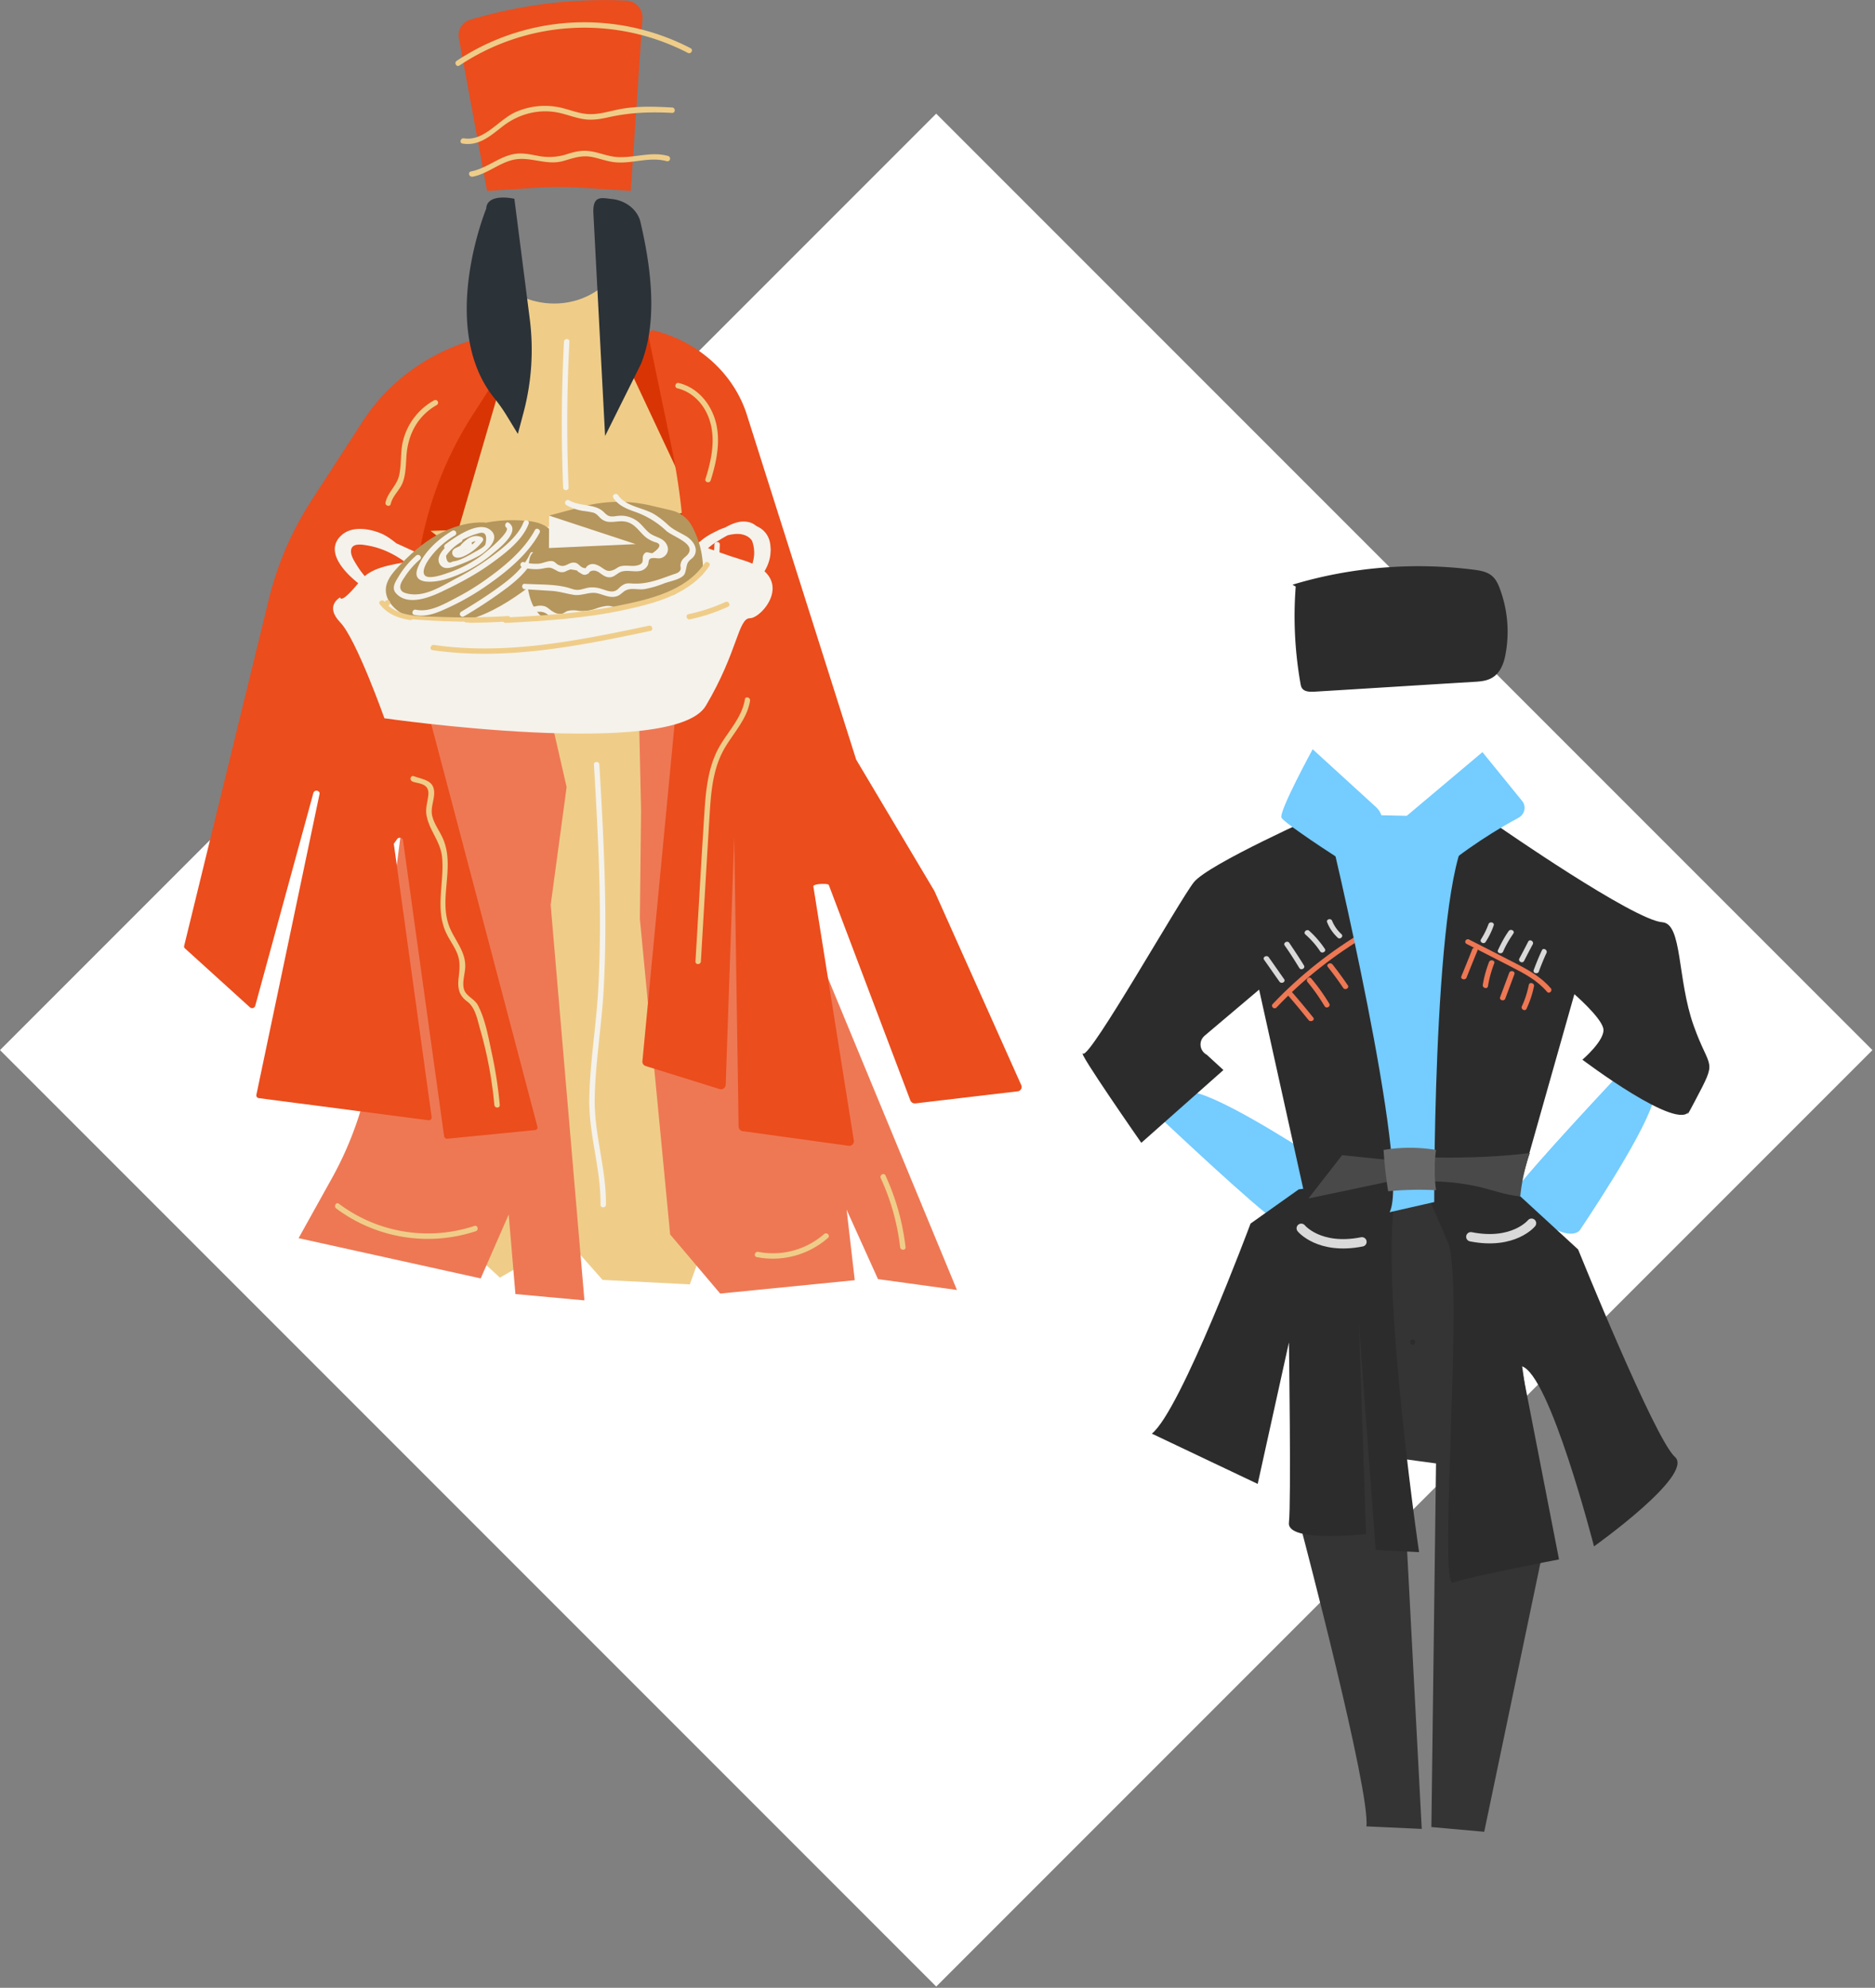 <svg width="601" height="637" fill="none" xmlns="http://www.w3.org/2000/svg"><rect width="100%" height="100%" fill="#808080" stroke="none"/><path fill="#fff" d="M300.086 36.426l300.086 300.086-300.086 300.086L0 336.512z"/><path d="M194.783 89.977c0 .226-.387.676-1.046 1.272-8.242 7.455-21.281 8.01-30.448 1.531l-7.173-5.074-3.288 20.4-7.404 64.322 80.628-1.514-31.269-80.937z" fill="#EFCD89"/><path d="M195.603 105.061l12.346 2.381 29.332 75.406-56.763 19.522-2.185-24.295 44.424-15.176-27.154-57.838zm-33.707 13.384l-25.956 10.981a42.731 42.731 0 00-24.275 27.011l-9.017 29.965 63.34 25.307 8.231-23.117-28.795-13.754 16.472-56.393z" fill="#D93504"/><path d="M226.046 167.233l32.904 235.685-32.904-5.057-4.936 13.731-27.969-1.445-11.519-13.014-21.391 12.292-16.449-15.182 9.046-212.551-14.808-11.57" fill="#EFCD89"/><path d="M150.66 187.009c-3.468 1.971-12.981 7.923-12.981 7.923l-18.201 142.745a111.092 111.092 0 01-13.108 39.922l-10.664 19.175 58.376 12.899 8.97-20.475 2.156 25.486 22.119 2.028-10.814-126.713 5.109-37.784-10.698-46.666 11.854-18.072-32.118-.468zm53.174-2.427l1.647 75.192-.387 34.652 9.71 101.164 16.038 18.938 43.135-4.288-2.607-22.585 10.051 22.244 25.309 3.479-53.127-128.418-34.921-97.731-14.848-2.647z" fill="#EE7854"/><path d="M166.901 106.251l-2.549.237c-19.882 1.861-37.632 12.385-48.076 28.503l-16.437 25.371a103.12 103.12 0 00-13.658 31.635L59.016 303.158a.777.777 0 00.26.751l20.807 18.864a1.058 1.058 0 001.7-.347l18.692-68.414a1.024 1.024 0 011.479-.497.81.81 0 01.48.879l-20.27 96.511a.903.903 0 00.861 1l54.226 7.074a.901.901 0 00.779-.178.905.905 0 00.337-.724l-12.138-87.687 1.092-1.537c.486-.682 1.734-.427 1.856.37l13.178 94.911a1.016 1.016 0 001.156.763l27.945-2.757a.842.842 0 00.814-.623.833.833 0 00.012-.365l-35.499-134.573a117.57 117.57 0 0114.981-94.015l16.137-25.035c.382-.619-.225-1.341-1-1.278zm42.869-.3c14.241 3.647 25.483 13.87 29.644 27.017l34.968 110.295c.03.104.075.203.133.295l24.939 41.876c.031.046.058.094.081.144l27.824 62.184c.087.208.123.435.104.66a1.406 1.406 0 01-.209.635 1.408 1.408 0 01-1.115.669l-32.667 3.855a1.587 1.587 0 01-1.682-.971l-26.142-69.037c-.208-.538-5.086-.422-4.936.491l12.976 81.486a1.47 1.47 0 01-1.054 1.578 1.463 1.463 0 01-.68.034l-33.858-4.675a1.506 1.506 0 01-1.346-1.422l-1.416-92.876-2.723 79.492c-.02.231-.094.455-.215.653a1.508 1.508 0 01-1.13.721 1.51 1.51 0 01-.683-.08l-23.605-7.357a1.462 1.462 0 01-1.069-1.514l12.802-134.076a211.607 211.607 0 00-3.543-63.247l-7.317-35.166a1.483 1.483 0 011.919-1.664z" fill="#EB4D1D"/><path d="M155.85 66.849c0 .075-15.605 37.969 2.52 60.646a52.269 52.269 0 013.734 5.201l3.884 6.357 1.797-6.755a78.392 78.392 0 002.012-30.167l-4.925-38.432s-8.756-2.017-9.022 3.15zm40.228-3.079c4.623.479 8.357 3.524 9.247 7.512l.451 2.029c3.034 13.667 4.953 30.149-.306 43.285l-11.514 23.117-3.739-71.084c-.37-6.224 2.612-5.195 5.861-4.86z" fill="#2B3238"/><path d="M147.082 12.225a5.16 5.16 0 013.584-5.872A149.894 149.894 0 01200.771.2a5.42 5.42 0 013.794 1.804 5.416 5.416 0 011.361 3.974l-3.739 55.203-16.242-1.04a108.765 108.765 0 00-13.588 0l-16.241 1.04-9.034-48.955z" fill="#EB4D1D"/><path d="M151.429 56.638c4.722-.885 8.357-4.306 12.97-5.404 5.381-1.289 10.577 1.901 16.044.381 3.127-.866 5.78-1.936 9.098-1.346 2.456.44 4.785 1.398 7.271 1.693 5.687.682 11.293-1.895 16.923-.295a.868.868 0 00.462-1.67c-5.473-1.56-10.756.653-16.264.336-3.052-.18-5.878-1.48-8.884-1.896-2.543-.352-4.756.145-7.178.919a18.429 18.429 0 01-9.797.514c-2.277-.433-4.531-.884-6.855-.578-5.161.734-9.137 4.687-14.247 5.646-1.098.203-.635 1.873.457 1.67v.03zm-3.168-10.628c5.271.86 8.953-2.48 12.831-5.502 5.202-4.046 11.774-5.78 18.259-4.323 2.676.607 5.242 1.647 7.97 2.023 2.728.375 5.283-.087 7.889-.665 6.838-1.52 13.253-1.734 20.229-1.364 1.116.064 1.116-1.67 0-1.733-5.854-.313-11.704-.532-17.483.681-3.416.717-6.757 1.786-10.288 1.358-3.006-.364-5.815-1.618-8.786-2.167a23.217 23.217 0 00-13.518 1.55c-5.491 2.392-10.161 9.523-16.658 8.46-1.092-.18-1.56 1.49-.462 1.676l.017.006zm-1.005-25.013a72.158 72.158 0 0173.229-4.045c.989.514 1.867-.977.879-1.497a73.909 73.909 0 00-74.981 4.045c-.925.619-.058 2.122.873 1.497zm-39.51 366.241a49.126 49.126 0 0044.769 7.294c1.052-.353.578-2.029-.462-1.67a47.543 47.543 0 01-43.429-7.12c-.896-.671-1.734.832-.878 1.496zm134.824 15.604a26.809 26.809 0 0022.83-6.16c.838-.734-.393-1.96-1.231-1.231a24.928 24.928 0 01-21.137 5.715c-1.092-.208-1.56 1.462-.462 1.676zm39.747-25.289a72.745 72.745 0 016.202 22.099c.127 1.098 1.861 1.11 1.733 0a75.38 75.38 0 00-6.438-22.972c-.468-1.011-1.96-.133-1.497.873zM132.159 250.429c.971.364 2.005.474 2.976.815 2.665.936 2.312 2.971 1.902 5.259-.301 1.641-.619 3.109-.318 4.797.861 4.802 4.514 8.374 4.988 13.413.78 8.345-2.451 16.76 1.526 24.689.965 1.918 2.231 3.687 3.115 5.652 1.26 2.797 1.006 5.247.67 8.177-.387 3.352 0 5.664 2.752 7.715 2.618 1.942 3.219 5.745 4.092 8.744a130.197 130.197 0 011.907 7.397 132.066 132.066 0 012.688 16.997c.104 1.104 1.838 1.115 1.733 0a136.467 136.467 0 00-2.508-16.396c-1.098-5.004-2.081-11.026-4.531-15.603-1.081-2.017-3.763-2.844-4.416-5.028-.688-2.312.353-4.976.393-7.328.087-4.658-3-8.027-4.803-12.061-4.046-9.114 1.589-19.406-2.219-28.624-1.029-2.503-2.815-4.727-3.514-7.363-.7-2.635.52-4.883.578-7.478.057-4.201-3.405-4.311-6.526-5.473-1.052-.387-1.503 1.283-.462 1.67l-.023.029zm7-122.148a20.475 20.475 0 00-10.207 14.055c-.578 3.271-.289 6.658-.995 9.911-.734 3.393-3.67 5.479-4.375 8.767-.237 1.087 1.434 1.555 1.671.463.578-2.636 3.017-4.502 3.918-7.08.902-2.577.919-5.478 1.104-8.223.463-6.935 3.549-12.894 9.745-16.396a.87.87 0 00.285-1.169.87.87 0 00-1.158-.328h.012zm99.608 95.824c-1.081 6.588-6.474 11.235-9.19 17.118-2.716 5.883-3.352 12.442-3.768 18.84-1.047 16.008-1.914 32.028-2.89 48.036-.07 1.116 1.664 1.11 1.734 0 .93-15.679 1.832-31.363 2.803-47.042.433-7.045 1.011-14.413 4.485-20.724 2.89-5.236 7.473-9.663 8.473-15.765.179-1.093-1.491-1.561-1.67-.463h.023zm-21.668-99.678c5.265 1.265 9.016 5.617 10.502 10.714 1.774 6.063.381 12.477-1.474 18.343-.335 1.064 1.335 1.52 1.67.457 2.104-6.64 3.555-14.09.948-20.805-1.948-5.011-5.878-9.102-11.184-10.403-1.086-.26-1.549 1.411-.462 1.676v.018z" fill="#EFCD89"/><path d="M109.051 191.424s-5.155 2.67 0 8.016c5.156 5.346 14.166 30.733 14.166 30.733s92.725 13.368 103.024-4.005c10.3-17.372 10.306-28.063 14.167-28.063 3.861 0 15.455-13.361-2.572-18.707s-41.216-18.701-70.837-8.016c-29.621 10.686-45.082 6.681-51.509 14.697-6.427 8.015-6.439 5.345-6.439 5.345z" fill="#F5F2EB"/><path d="M224.282 176.635c.763-2.467 5.844-4.895 8.092-5.715a11.768 11.768 0 018.057 0c3.375 1.156 5.161 3.074 4.803 6.675a11.117 11.117 0 01-4.156 7.478l1.451.844c1.439-5.04 4.849-17.586-3.196-18.725-3.821-.537-7.392 2.208-10.502 4.017-2.89 1.693-7.595 3.201-8.745 6.675a.871.871 0 00.407.969.875.875 0 001.044-.126c3.867-3.733 8.092-7.842 13.686-8.483 2.74-.312 5.821.196 7.832 2.254 2.751 2.826-.11 6.865-1.358 9.772l1.618.439a10.82 10.82 0 01.486-5.045l-1.705-.231v3.363c0 .942 1.537 1.22 1.705.226l.919-5.479-1.705-.231a13.128 13.128 0 01-2.353 8.536c-.63.924.873 1.791 1.497.872a14.67 14.67 0 002.589-9.408c-.052-.913-1.531-1.248-1.699-.225l-.925 5.478 1.705.231v-3.363a.87.87 0 00-.755-.835.873.873 0 00-.95.604 11.734 11.734 0 00-.543 5.507c.093.723 1.231 1.335 1.618.434 1.156-2.693 3.659-6.357 2.648-9.438-.925-2.814-3.983-4.513-6.711-5.051-7.612-1.502-13.773 3.971-18.824 8.848l1.445.844c.861-2.589 5.779-4.375 7.947-5.64 2.445-1.416 5.109-3.468 7.982-3.763 7.739-.78 4.381 12.281 3.173 16.511a.87.87 0 00.407.961.873.873 0 001.038-.117c4.82-4.045 7.375-13.205.375-16.337-3.832-1.734-7.797-2.023-11.692-.347-2.746 1.184-7.416 3.467-8.375 6.559-.335 1.069 1.341 1.526 1.67.462zm-89.395 1.856c-5.069-.867-8.323-5.808-13.045-7.675-3.676-1.451-8.906-2.265-12.195.543-7.514 6.438 5.092 16.182 10.195 18.91a.869.869 0 001.299-.802.868.868 0 00-.247-.557c-2.312-2.375-4.681-4.785-6.427-7.628-.769-1.26-1.855-2.861-1.953-4.357-.22-3.271 3.826-2.381 5.635-2.058 6.554 1.191 12.23 5.063 16.906 9.657l1.052-1.364a32.157 32.157 0 01-7.156-6.738l-.612 1.479 1.381.52 1.052-1.358c-5.41-3.248-12.138-5.161-18.495-4.23-1.96.289-2.89 1.156-3.434 3.074-.497 1.734-.306 3.572 1.677 3.994a.878.878 0 001.092-1.069c-.613-2.248.364-4.832 2.607-5.78 2.416-.999 4.849.359 6.935 1.532.833.462 1.821-.699 1.052-1.358a9.496 9.496 0 00-12.877.323.878.878 0 00-.053 1.129.872.872 0 001.105.235c5.103-3.138 9.918-1.866 15.027.399 2.358 1.046 4.705 2.121 7.052 3.179 2.109.953 4.623 1.693 6.143 3.502l.844-1.451c-6.196-.861-11.299-4.375-16.761-7.114-3.901-1.947-9.184-4.161-13.103-1.005-4.213 3.398.185 7.385 2.728 10.136a143.245 143.245 0 0014.149 13.292c.856.705 2.087-.514 1.225-1.225a144.093 144.093 0 01-10.605-9.616 139.635 139.635 0 01-4.919-5.202c-1.11-1.236-2.422-2.248-2.347-4.01.099-2.162 2.006-3.04 4.046-3.219 4.699-.422 9.537 3.167 13.484 5.288 3.711 1.993 7.468 3.75 11.676 4.34a.882.882 0 00.956-.415.881.881 0 00-.113-1.036c-1.734-2.069-4.589-2.889-6.993-3.999-2.844-1.283-5.67-2.624-8.548-3.832-5.029-2.109-10.011-2.456-14.785.48l1.052 1.358a7.722 7.722 0 0110.403-.324l1.052-1.363c-2.953-1.647-6.45-3.254-9.571-1.052a6.623 6.623 0 00-2.537 7.241l1.063-1.069-.468-1.855 2.751-1.896a9.118 9.118 0 012.48-.069c1.748.029 3.49.223 5.202.578a28.698 28.698 0 018.952 3.589.876.876 0 001.106-.236.87.87 0 00-.054-1.128 3.101 3.101 0 00-2.606-1.029.873.873 0 00-.837 1.036c.031.166.108.32.224.444a33.566 33.566 0 007.514 7.01c.82.578 1.734-.682 1.052-1.358a39.626 39.626 0 00-11.699-8.236c-3.271-1.427-7.721-2.889-11.334-2.213-8.323 1.554 4.214 15.026 6.422 17.285l1.052-1.364a28.425 28.425 0 01-9.034-7.206c-1.266-1.601-2.572-3.739-2.416-5.878.237-3.155 3.242-4.334 5.965-4.438 4.23-.168 8.143 1.925 11.339 4.49 2.416 1.942 4.705 3.884 7.855 4.421 1.087.191 1.561-1.479.457-1.67l-.035.018zm45.891-68.992a496.1 496.1 0 00-.271 46.73c.046 1.11 1.78 1.116 1.734 0-.64-15.572-.55-31.149.271-46.73.058-1.115-1.676-1.109-1.734 0zm9.6 135.521c1.422 23.868 2.676 47.817 1.399 71.725-.63 11.709-2.647 23.359-2.89 35.079-.248 11.599 3.763 22.689 3.595 34.242 0 1.115 1.734 1.115 1.734 0 .168-11.559-3.843-22.643-3.595-34.242.249-11.72 2.266-23.37 2.89-35.079 1.277-23.908 0-47.857-1.399-71.725-.063-1.109-1.797-1.121-1.734 0z" fill="#F5F2EB"/><path d="M155.642 167.441c-5.415-.278-10.825 1.346-15.559 4.005-4.734 2.658-8.82 6.328-12.53 10.292-1.89 2.017-3.78 4.358-3.884 7.12-.133 3.595 2.837 6.583 6.01 8.27 6.358 3.369 14.08 3.381 20.964 1.324 6.883-2.058 13.045-5.97 18.813-10.281 2.999-2.225 6.005-4.658 7.704-7.981 1.699-3.323 1.734-7.773-.867-10.449-2.046-2.11-5.202-2.676-8.091-2.89-9.248-.751-19.247.983-26.079 7.276" fill="#B5965D"/><path d="M149.996 173.619l-3.093 1.595c-.578.283-1.3.52-1.687 1.052a1.543 1.543 0 00-.149 1.449c.096.235.248.443.443.606.196.162.428.274.677.326 1.474.393 3.548-.89 4.716-1.648a14.85 14.85 0 003.844-3.663.866.866 0 00-.313-1.185c-2.652-1.127-4.768.439-6.571 2.311-.769.81.456 2.035 1.231 1.226 1.115-1.156 2.63-2.826 4.468-2.046l-.312-1.191a12.613 12.613 0 01-4.798 3.924 13.44 13.44 0 00-1.468.665c-.78.474.642-.26.792-.335l3.092-1.595c.994-.515.122-2.011-.872-1.497v.006z" fill="#F5F2EB"/><path d="M146.961 172.145c-2.144 1.294-8.178 5.652-5.883 8.824 1.202 1.665 3.346 1.012 4.93.44a46.352 46.352 0 007.583-3.341c2.445-1.421 7.288-5.704 3.306-8.443-3.867-2.658-11.259 2.658-14.149 4.82-.884.659 0 2.167.873 1.497a31.648 31.648 0 017.774-4.404 14.476 14.476 0 011.832-.578c2.265-.798 3.048.389 2.346 3.56-.618.948-2.283 1.734-3.271 2.312-1.959 1.098-4.919 2.889-7.196 3.103-1.248.769-1.953.162-2.127-1.826.46-.667.976-1.294 1.543-1.873a16.009 16.009 0 013.312-2.56.865.865 0 00-.227-1.567.87.87 0 00-.646.07v-.034z" fill="#F5F2EB"/><path d="M144.973 170.076c-4.549 2.682-9.375 7.027-11.172 12.136-1.96 5.577 5.988 4.294 8.849 3.468a42.195 42.195 0 0014.992-8.033c2.046-1.734 9.323-7.178 5.52-10.079-.884-.676-1.734.826-.873 1.497 1.699 1.294-7.398 8.582-8.271 9.194a40.227 40.227 0 01-10.062 5.202c-1.798.618-3.867 1.363-5.78 1.462-3.815.202-2.214-3.433-.936-5.346a26.17 26.17 0 018.6-7.998.87.87 0 00.285-1.17.867.867 0 00-1.158-.327l.006-.006z" fill="#F5F2EB"/><path d="M133.384 178.034a27.715 27.715 0 00-5.537 6.571c-.994 1.664-2.468 3.704-.976 5.438 3.519 4.103 10.282 1.63 14.2-.208 5.78-2.699 11.479-5.71 16.646-9.472 4.341-3.155 9.86-7.34 11.75-12.558.382-1.052-1.294-1.503-1.67-.462-1.636 4.513-6.82 8.466-10.571 11.246a84.375 84.375 0 01-10.982 6.756c-4.046 2.138-8.918 5.299-13.657 5.131-.913-.028-3.092-.271-3.809-1.092-1.295-1.485.295-3.508 1.069-4.698a26.896 26.896 0 014.774-5.427c.838-.74-.393-1.959-1.225-1.225h-.012z" fill="#F5F2EB"/><path d="M132.818 197.053c3.988.856 7.635-.82 11.19-2.473a79.17 79.17 0 0011.288-6.427c6.612-4.53 13.807-10.246 17.657-17.418.526-.982-.971-1.855-1.497-.873-3.549 6.612-10.19 11.992-16.247 16.246a79.608 79.608 0 01-9.051 5.49c-3.809 1.971-8.456 4.733-12.877 3.785-1.087-.231-1.555 1.439-.463 1.67zm15.86.486a145.7 145.7 0 0014.01-9.31c3.583-2.745 6.843-5.779 8.733-9.969.462-1.012-1.035-1.89-1.497-.879-2.058 4.531-5.78 7.658-9.704 10.541-3.925 2.884-8.167 5.583-12.415 8.12a.865.865 0 00.227 1.567.87.87 0 00.646-.07zm27.338-32.329l-.133 21.892 34.898-14.24-34.765-7.652z" fill="#F5F2EB"/><path d="M221.711 168.441a9.936 9.936 0 00-6.399-4.855l-6.6-1.56a45.023 45.023 0 00-21.917.306l-10.791 2.89.203.069 27.546 9.073-30.072 1.359a4.227 4.227 0 00-3.977 3.542l-.52 3.144c-.682 4.155.283 10.339 2.925 13.627a17.751 17.751 0 0010.403 6.034l2.96.578a52.99 52.99 0 0028.632-2.156 16.803 16.803 0 0010.768-12.743 29.167 29.167 0 00-3.161-19.308z" fill="#B5965D"/><path d="M181.547 161.852a15.345 15.345 0 005.352 1.867c1.08.121 2.153.301 3.214.537 1.196.359 1.693 1.208 2.479 1.89 2.693 2.312 5.537.133 8.71 1.231 2.595.896 3.78 3.289 5.826 4.884.56.411 1.158.767 1.786 1.063l.896.37c2.266.505 2.046 1.689-.659 3.554-1.121.092-1.925-.832-2.751.341-.971 1.381.503 2.78-1.803 3.508-1.925.607-3.879-.162-5.78.399-.792.231-1.225.71-1.936 1.028-2.064.931-2.728.162-4.237-.797-.919-.578-2.081-1.185-3.219-.925-.344.075-.67.216-.96.416-.93.653-.341 1.092-1.514.728-1.173-.364-1.543-1.583-2.89-1.664-2.005-.133-2.803 1.849-5.092.728-.953-.468-1.075-1.202-2.312-1.219-1.237-.018-2.728.716-3.855.826a13.86 13.86 0 01-4.97-.508.873.873 0 00-.463 1.676c1.764.506 3.602.701 5.433.577.792-.069 1.532-.26 2.312-.381 1.514-.243 1.988.208 3.266.844.69.463 1.535.637 2.352.485.509-.098.913-.422 1.399-.578.988-.289.15-.381 1.768-.115 1.809.289.705.254 1.734.803.809.439 1.33 1.011 2.312.694a4.46 4.46 0 00.757-.417c.179-.086.22-.433.393-.525 1.185-.636 2.202-.255 3.156.421.954.677 1.861 1.416 3.104 1.405 1.618 0 2.462-1.399 3.924-1.832 2.74-.815 6.329 1.196 8.248-1.855.578-.913.081-2.092 1.196-2.393 1.289-.352 2.48.434 3.832-.37 1.994-1.184 1.971-3.519.399-5.08-1.254-1.242-3.225-1.514-4.624-2.548-1.479-1.092-2.462-2.705-3.924-3.826a8.995 8.995 0 00-4.624-1.815c-.829-.043-1.66.003-2.479.139-1.896.237-2.451 0-3.78-1.329-2.763-2.757-7.705-1.734-11.063-3.739a.88.88 0 00-1.311.959.882.882 0 00.398.543z" fill="#F5F2EB"/><path d="M196.574 159.541c1.659 2.468 4.162 3.467 6.878 4.438a28.036 28.036 0 0110.08 6.103c2.312 2.075 10.71 4.456 6.236 8.264-.936.792-1.433 1.318-1.647 2.555-.087.502.168 1.202 0 1.658-.399 1.087-1.78 1.312-2.705 1.647-4.364 1.572-8.178 3.098-12.877 2.774-1.462-.104-2.098-.075-3.277.74-.931.642-1.353 1.543-2.595 1.769-1.243.225-2.572-.393-3.815-.746a9.003 9.003 0 00-4.213-.433c-1.243.208-2.457.774-3.746.716-1.075-.046-2.08-.526-3.109-.786-4.324-1.104-9.144-.867-13.571-1.156-1.116-.069-1.11 1.665 0 1.734l8.508.526c2.531.156 4.756.907 7.207 1.277 2.612.399 4.948-1.08 7.56-.497 1.786.399 3.422 1.324 5.312 1.127 1.468-.15 2.028-.792 3.08-1.624 1.965-1.554 4.295-.508 6.716-.844a32.616 32.616 0 006.404-1.884c1.665-.577 4.098-1.046 5.549-2.04.977-.67 1.046-1.225 1.306-2.311.353-1.468.283-2.202 1.491-3.248a5.134 5.134 0 001.156-1.156c1.474-2.427-.48-5.051-2.555-6.305-2.074-1.254-3.988-1.948-5.779-3.595a28.08 28.08 0 00-4.468-3.467c-3.612-2.144-9.138-2.462-11.594-6.109-.619-.919-2.121-.052-1.497.873h-.035z" fill="#F5F2EB"/><path d="M228.987 174.52c-.133 3.716-.352 7.617-3.074 10.449-2.312 2.398-5.532 3.826-8.485 5.23-3.162 1.497-6.716 3.572-10.149 4.265-1.463.295-2.694-.532-4.121-.433-1.925.133-2.705 1.283-4.913.855-1.341-.266-2.277-.809-3.693-.728-1.197.135-2.372.42-3.497.849-1.82.673-3.769.92-5.699.723a8.137 8.137 0 00-3.404.052c-.578.179-1.156.705-1.688.832-1.376.312-2.277-.145-3.329-.798-.815-.508-1.405-1.225-2.358-1.543a5.506 5.506 0 00-2.838 0c-2.41.463-4.358.52-6.681-.422-1.029-.421-1.48 1.255-.457 1.671a10.945 10.945 0 005.132.89c2.312-.197 3.907-1.029 5.977.647 2.069 1.676 3.005 1.849 5.433 1.069a10.554 10.554 0 014.762-.578c.688.089 1.383.108 2.075.058 1.514-.15 2.89-.757 4.352-1.191a8.686 8.686 0 013.04-.531c1.185.092 2.179.745 3.324.93 1.433.237 2.312-.37 3.606-.745 1.619-.463 2.682.387 4.26.323 1.578-.063 3.468-1.086 4.901-1.681a112.6 112.6 0 0010.305-4.728c2.607-1.381 5.202-3.057 6.797-5.594 1.873-2.924 2.035-6.496 2.156-9.859.041-1.116-1.693-1.116-1.734 0v-.012z" fill="#F5F2EB"/><path d="M122.652 191.575c-.809.439-.977 1.606-.578 2.438a4.765 4.765 0 001.977 1.873c5.051 3.069 11.085 4.172 16.992 4.276 5.907.104 11.797-.722 17.686-1.231 13.213-1.155 26.627-.681 39.586-3.496 11.813-2.566 23.263-7.842 35.349-7.478 2.681 3.878 1.658 9.431-1.237 13.147-2.896 3.716-7.265 5.964-11.577 7.825-5.572 2.393-11.317 4.346-17.062 6.3-5.231 1.774-10.484 3.56-15.929 4.513-15.605 2.728-31.436-1.508-46.914-4.831-4.861-1.04-9.826-2.017-14.282-4.161-4.456-2.144-8.548-5.652-10.23-10.333a4.903 4.903 0 01-.289-3.121c.497-1.584 2.312-2.474 3.947-2.479 1.636-.006 3.237.687 4.757 1.364" fill="#F5F2EB"/><path d="M123.617 192.528l-.347.347a.865.865 0 00.022 1.204.864.864 0 001.204.021l.346-.347a.867.867 0 00-1.225-1.225z" fill="#EFCD89"/><path d="M121.75 193.638c3.543 4.623 9.398 5.253 14.849 5.577a217.41 217.41 0 0026.17-.064c1.11-.064 1.116-1.797 0-1.734-7.201.439-14.414.549-21.622.283-5.814-.219-13.952.232-17.917-4.941-.665-.872-2.173 0-1.497.879h.017zm16.877 14.708c23.489 3.404 46.903-1.335 69.837-6.161 1.092-.225.63-1.901-.463-1.67-22.598 4.756-45.758 9.512-68.912 6.155-1.092-.156-1.566 1.514-.462 1.676zm93.869-15.419a56.142 56.142 0 01-11.803 3.872c-1.092.225-.63 1.901.457 1.67a57.826 57.826 0 0012.218-4.046c1.018-.468.133-1.959-.872-1.496z" fill="#EFCD89"/><path d="M226.224 176.347a27.809 27.809 0 017.849-5.248l-.872-1.497a50.659 50.659 0 00-6.526 4l1.185 1.184c1.584-2.56 6.895-4.08 9.658-3.6 5.335.919 5.075 6.496 3.283 10.402l1.497.873a12.825 12.825 0 00-.162-11.021l-1.364 1.052c2.457 2.502 1.688 5.779.734 8.773l1.67.462a13.312 13.312 0 012.058-4.664l-1.618-.439a16.923 16.923 0 01-.757 5.588l1.67.463c.282-1.12.492-2.257.63-3.404.133-1.052-1.376-1.058-1.705-.231a11.88 11.88 0 00-.792 2.988c-.127.907 1.046 1.583 1.584.664a9.454 9.454 0 001.19-6.97c-.722-3.149-3.271-4.71-4.855-7.339l-.751 1.306c7.768.676 5.202 9.096 2.89 13.552-.515.994.982 1.867 1.497.879 1.734-3.335 3.52-7.051 2.427-10.888-.907-3.185-3.647-4.999-6.837-5.277a.873.873 0 00-.747.436.876.876 0 00.001.865c1.075 1.791 2.844 3.039 3.884 4.843a7.655 7.655 0 01-.219 7.732l1.583.67a11.94 11.94 0 01.798-2.993l-1.705-.226a16.552 16.552 0 01-.578 2.942.866.866 0 001.67.462c.616-1.955.893-4.002.821-6.05a.87.87 0 00-.646-.814.873.873 0 00-.967.38 14.151 14.151 0 00-2.231 5.074.871.871 0 00.611 1.042.87.87 0 001.06-.579c1.156-3.664 1.734-7.513-1.156-10.461-.723-.739-1.734.191-1.358 1.046a10.927 10.927 0 01.161 9.276c-.439 1.005 1.023 1.895 1.497.872 1.977-4.305 2.555-10.402-2.768-12.552-3.907-1.566-10.912.364-13.166 4.011-.44.705.468 1.705 1.156 1.185a50.525 50.525 0 016.565-4.017c1.006-.52.122-1.947-.872-1.497a29.213 29.213 0 00-8.202 5.543c-.809.774.416 1.999 1.225 1.231v-.029zm-93.135 25.162l13.716.873v-1.734a167.46 167.46 0 01-13.872-.775l.231 1.7c4.965-1.098 10.011-.122 15.028-.336a.866.866 0 100-1.733l-17.068-.232.226 1.7c5.733-.977 11.49.577 17.246-.029 1.087-.11 1.156-1.734 0-1.734a244.16 244.16 0 01-16.119-.728c-1.127-.093-1.087 1.606 0 1.733 5.862.659 11.757.995 17.657 1.006a.866.866 0 100-1.734c-5.9-.011-11.795-.347-17.657-1.005v1.733a239.93 239.93 0 0016.119.729v-1.734c-5.918.578-11.802-.919-17.703.092-.988.168-.723 1.688.231 1.705l17.068.231v-1.733c-5.202.219-10.358-.74-15.496.398-1.017.226-.682 1.613.231 1.734 4.624.451 9.248.709 13.872.775 1.156 0 1.104-1.659 0-1.734l-13.716-.873c-1.115-.069-1.109 1.665 0 1.734l.006-.029zm96.314-20.585c-2.543 4.369-7.317 6.548-10.981 9.824-.844.763.37 1.913 1.225 1.225 3.196-2.571 5.589-5.998 8.964-8.368l-1.052-1.358a76.369 76.369 0 00-8.952 8.779l1.225 1.225a48.884 48.884 0 019.247-9.16l-1.051-1.364-10.404 8.883c-.855.734.37 1.924 1.225 1.225l7.595-6.19c.798-.647-.214-1.785-1.052-1.358-4.046 2.086-7.45 4.988-10.849 7.97-.728.647.237 1.918 1.052 1.364l8.924-6.063c.913-.618.064-2.109-.878-1.497l-10.508 6.826.873 1.496a47.173 47.173 0 0111.877-6.357l-.844-1.45a62.479 62.479 0 00-4.011 3.814c-.786.815.382 1.942 1.226 1.225a34.721 34.721 0 004.901-5.137l-1.364-1.052a40.1 40.1 0 00-2.63 4.744.87.87 0 00.328 1.158.863.863 0 001.169-.285c1.104-1.572 2.387-4.144-.422-4.508-3.011-.393-6.936 3.734-9.063 5.542-.751.63.232 1.896 1.052 1.359a36.296 36.296 0 004.433-3.393c.781-.699-.213-1.733-1.052-1.364a19.103 19.103 0 00-4.155 2.647l1.225 1.225 2.89-2.733-1.225-1.225-2.584 2.889a.874.874 0 00.838 1.451l.896-.254a.867.867 0 00-.462-1.671l-.89.255.843 1.444 2.584-2.889a.868.868 0 00-1.225-1.225l-2.89 2.733c-.827.78.381 1.925 1.225 1.225a17.238 17.238 0 013.803-2.375l-1.046-1.358a33.991 33.991 0 01-4.086 3.121l1.052 1.364a54.147 54.147 0 014.005-3.104 6.776 6.776 0 011.601-1.075c.867-.225 1.942-.075 1.156 1.046l1.497.873a40.231 40.231 0 012.618-4.704c.526-.815-.751-1.838-1.358-1.052a34.628 34.628 0 01-4.901 5.138l1.225 1.225a63.51 63.51 0 014.011-3.809.87.87 0 00-.288-1.405.873.873 0 00-.55-.045 48.536 48.536 0 00-12.293 6.53c-.885.642-.081 2.115.872 1.497l10.514-6.825-.879-1.497-8.918 6.039 1.046 1.364c3.289-2.889 6.595-5.687 10.502-7.703l-1.052-1.364-7.595 6.189 1.226 1.225 10.403-8.882c.74-.63-.26-1.959-1.052-1.358a50.463 50.463 0 00-9.565 9.431c-.665.861.48 2.087 1.225 1.225a77.401 77.401 0 018.953-8.778c.751-.624-.243-1.93-1.046-1.364-3.508 2.456-6.005 5.97-9.317 8.64l1.225 1.225c3.786-3.415 8.595-5.646 11.236-10.194a.864.864 0 00-.973-1.227.866.866 0 00-.524.36z" fill="#F5F2EB"/><path d="M225.861 180.49c-6.028 9.027-18.12 11.686-28.096 13.679-11.756 2.353-23.743 3.121-35.695 3.705-1.11.052-1.116 1.786 0 1.734 12.831-.625 25.714-1.48 38.296-4.213 9.878-2.139 21.05-5.138 26.998-14.032.618-.925-.885-1.797-1.503-.873z" fill="#EFCD89"/><path d="M530.385 350l-10.299-6.944s-30.898 32.765-35.017 39.274c-1.087 1.682 6.923 7.269 12.874 11.175 3.318 2.17 7.266 2.441 8.525.597 6.351-9.493 24.088-36.616 23.917-44.102zm-149.625-.163l-7.61 9.547s29.753 28.046 35.818 31.788c1.545.977 7.668-6.455 11.959-11.988 2.403-3.092 2.975-6.726 1.259-7.866-8.869-5.75-34.102-21.752-41.426-21.481z" fill="#74CCFF"/><path d="M422.873 377.34l-.4 10.415 59.448-3.689-3.89-18.986-55.158 12.26z" fill="#3A3A3A"/><path d="M428.423 388.46l-10.985 102.796s21.914 83.105 20.54 94.008l17.738.814-6.237-118.582 10.814 1.465-1.487 116.52L475.742 587l19.74-94.388-15.163-109.739-52.582 2.604" fill="#343434"/><path d="M480.377 264.834s43.199 29.998 52.468 30.703c6.465.488 4.692 18.064 10.013 33.09 5.321 14.972 7.839 10.144.4 24.248-4.806 9.167-.515.054-1.716 2.983-3.09 7.323-34.33-16.274-34.33-16.274s7.495-6.401 6.694-10.035c-.801-3.635-9.269-10.958-9.269-10.958l-16.994 59.996-69.462 4.394-14.59-65.854-17.451 14.755c-2.06 1.735-1.66 4.882.686 6.129l5.322 4.882-26.32 23.326s-20.942-30.052-18.653-28.587c2.288 1.464 30.84-49.039 35.475-54.897 4.634-5.859 40.91-21.97 40.91-21.97l56.817 4.069z" fill="#2C2C2C"/><path d="M416.293 381.137l-15.449 10.958s-22.372 59.996-31.641 67.319l33.93 16.111 10.013-45.35s.744 51.208 0 57.772 24.718 3.635 24.718 3.635l-2.289-67.32 5.379 72.419 13.903.705s-15.448-105.346-5.378-120.697m37.82 6.672l18.539 17.033s24.603 60.81 31.011 66.452c6.466 5.695-25.919 28.696-25.919 28.696s-14.247-55.548-23.288-57.772l12.073 61.949s-29.181 5.641-33.987 7.431c-4.806 1.79 3.548-96.666-1.545-108.817-5.092-12.151-12.187-27.449-12.187-27.449" fill="#2C2C2C"/><path d="M452.798 430.88c1.087 0 1.087-1.627 0-1.627s-1.087 1.627 0 1.627z" fill="#2C2C2C"/><path d="M405.193 307.579c1.659 2.333 3.261 4.666 4.921 6.998.629.868 2.117.055 1.487-.813-1.659-2.333-3.261-4.666-4.92-6.998-.63-.868-2.117-.055-1.488.813zm6.58-4.61c1.66 2.332 3.204 4.773 4.692 7.214.572.922 2.06.109 1.488-.813-1.488-2.441-3.09-4.828-4.692-7.215-.572-.868-2.06-.054-1.488.814zm6.637-3.527c1.83 1.628 3.433 3.418 4.749 5.425.572.868 2.059.054 1.487-.814-1.43-2.115-3.09-4.068-5.035-5.804-.744-.651-2.002.488-1.201 1.193zm6.98-3.905c.744 1.899 1.888 3.526 3.376 4.936.801.76 2.002-.434 1.201-1.139-1.316-1.193-2.288-2.604-2.975-4.231-.343-.976-2.002-.542-1.602.434zm51.726.596c-.63 1.736-1.431 3.309-2.403 4.882-.572.868.915 1.736 1.487.814a23.773 23.773 0 002.575-5.262c.343-.976-1.259-1.41-1.659-.434zm6.465 2.225c-1.373 1.952-2.46 4.014-3.433 6.129-.401.977 1.259 1.411 1.659.434.858-2.007 2.003-3.905 3.262-5.75.629-.868-.859-1.681-1.488-.813zm6.238 3.417c-.916 1.79-1.831 3.58-2.804 5.37-.515.923.973 1.736 1.488.814.915-1.79 1.831-3.58 2.803-5.37.458-.977-1.03-1.791-1.487-.814zm4.404 2.767c-.972 2.061-1.831 4.177-2.632 6.347-.343.976 1.316 1.41 1.66.434.744-2.008 1.545-4.015 2.46-5.967.401-.977-1.087-1.791-1.488-.814z" fill="#D9D9D9"/><path d="M412.46 318.537c2.403 2.712 4.692 5.533 6.981 8.354.686.814 2.174 0 1.487-.814a257.635 257.635 0 00-7.266-8.679c-.687-.868-1.946.325-1.202 1.139zm6.638-3.851c2.059 2.441 3.833 5.045 5.492 7.757.573.922 2.003.108 1.488-.814-1.716-2.821-3.605-5.533-5.779-8.082-.686-.814-1.888.325-1.201 1.139zm6.522-4.828c1.717 2.17 3.376 4.394 4.921 6.726.572.868 2.06.055 1.487-.813a113.992 113.992 0 00-4.92-6.727c-.687-.813-2.174 0-1.488.814z" fill="#EE7754"/><path d="M437.577 303.185c1.659 2.008 3.09 4.177 4.349 6.456.515.922 2.002.108 1.487-.814a39.843 39.843 0 00-4.577-6.781c-.687-.868-1.888.326-1.259 1.139z" fill="#343434"/><path d="M409.141 322.877c8.64-9.113 18.538-16.925 29.524-23.38.915-.542.057-1.953-.858-1.41-11.101 6.509-21.114 14.429-29.868 23.651-.744.759.458 1.898 1.202 1.139zm60.937-20.397c4.749 2.441 9.555 4.882 14.304 7.323 4.234 2.17 8.411 4.394 11.501 8.029.687.814 1.888-.326 1.202-1.139-2.976-3.472-6.924-5.75-11.043-7.866-5.035-2.604-10.071-5.153-15.163-7.757-.915-.488-1.774.868-.801 1.41z" fill="#EE7754"/><path d="M471.91 304.216c-1.145 2.875-2.289 5.75-3.491 8.625-.4.977 1.259 1.411 1.66.434a536.729 536.729 0 013.49-8.625c.4-.976-1.259-1.41-1.659-.434zm5.377 4.069c-.916 2.386-1.603 4.827-2.003 7.323-.172 1.03 1.488 1.464 1.659.434.401-2.496 1.087-4.937 2.003-7.324.4-.976-1.259-1.41-1.659-.433zm6.465 3.471l-2.918 7.812c-.344.976 1.316 1.41 1.659.434l2.918-7.812c.343-1.03-1.316-1.41-1.659-.434zm6.294 3.852c-.515 2.387-1.201 4.665-2.231 6.835-.458.976 1.03 1.79 1.488.813a32.064 32.064 0 002.403-7.269c.171-.976-1.488-1.41-1.66-.379z" fill="#EE7754"/><path d="M415.321 187.967c-.801 10.307-.286 20.668 1.488 30.866.114.651.228 1.411.686 1.899.858.976 2.403.976 3.777.922 17.05-1.031 34.044-2.116 51.095-3.146 2.002-.109 4.062-.272 5.779-1.248 2.803-1.573 3.948-4.828 4.462-7.811a39.387 39.387 0 00-1.83-20.722c-.573-1.574-1.316-3.201-2.69-4.286-1.602-1.302-3.776-1.627-5.836-1.898-19.397-2.441-39.308-.814-57.961 4.827" fill="#2C2C2C"/><path d="M455.773 370.83c.401 2.604.801 5.208 1.202 7.757a71.4 71.4 0 0117.28 1.79c3.89.923 9.097 2.767 13.045 2.984.401-4.34 1.602-9.819 3.09-13.887-10.871 1.41-23.459 1.682-34.445 1.356m-11.444.814l-14.304-1.465-10.814 13.887 27.807-5.858" fill="#494949"/><path d="M445.417 388.46l14.304-3.255s-.343-115.923 13.16-119.883c13.503-3.96-38.393-4.177-38.393-4.177l-8.525 4.177s26.32 109.577 19.454 123.138z" fill="#74CCFF"/><path d="M475.169 241.02l12.702 15.622c1.431 1.736.916 4.286-1.144 5.425-5.893 3.146-17.394 9.927-27.75 19.203-11.616 10.416-11.616-6.618-11.101-14.212.115-2.116 1.145-4.069 2.804-5.425l24.489-20.613z" fill="#74CCFF"/><path d="M420.757 240.097l20.312 18.552c1.316 1.194 2.06 2.876 2.002 4.611-.057 5.533.172 18.064 3.147 21.428 3.834 4.393-34.731-20.505-35.474-22.675-.801-2.116 10.013-21.916 10.013-21.916z" fill="#74CCFF"/><path d="M417.094 393.613s5.721 7.052 19.454 4.34m54.357-5.967s-5.722 7.052-19.454 4.34" stroke="#D9D9D9" stroke-width="3" stroke-miterlimit="10" stroke-linecap="round" stroke-linejoin="round"/><path d="M443.471 368.389c.286 4.448.744 8.897 1.487 13.345a103.325 103.325 0 0115.335-.326 48.693 48.693 0 010-12.91 51.098 51.098 0 00-16.765 0" fill="#686868"/></svg>